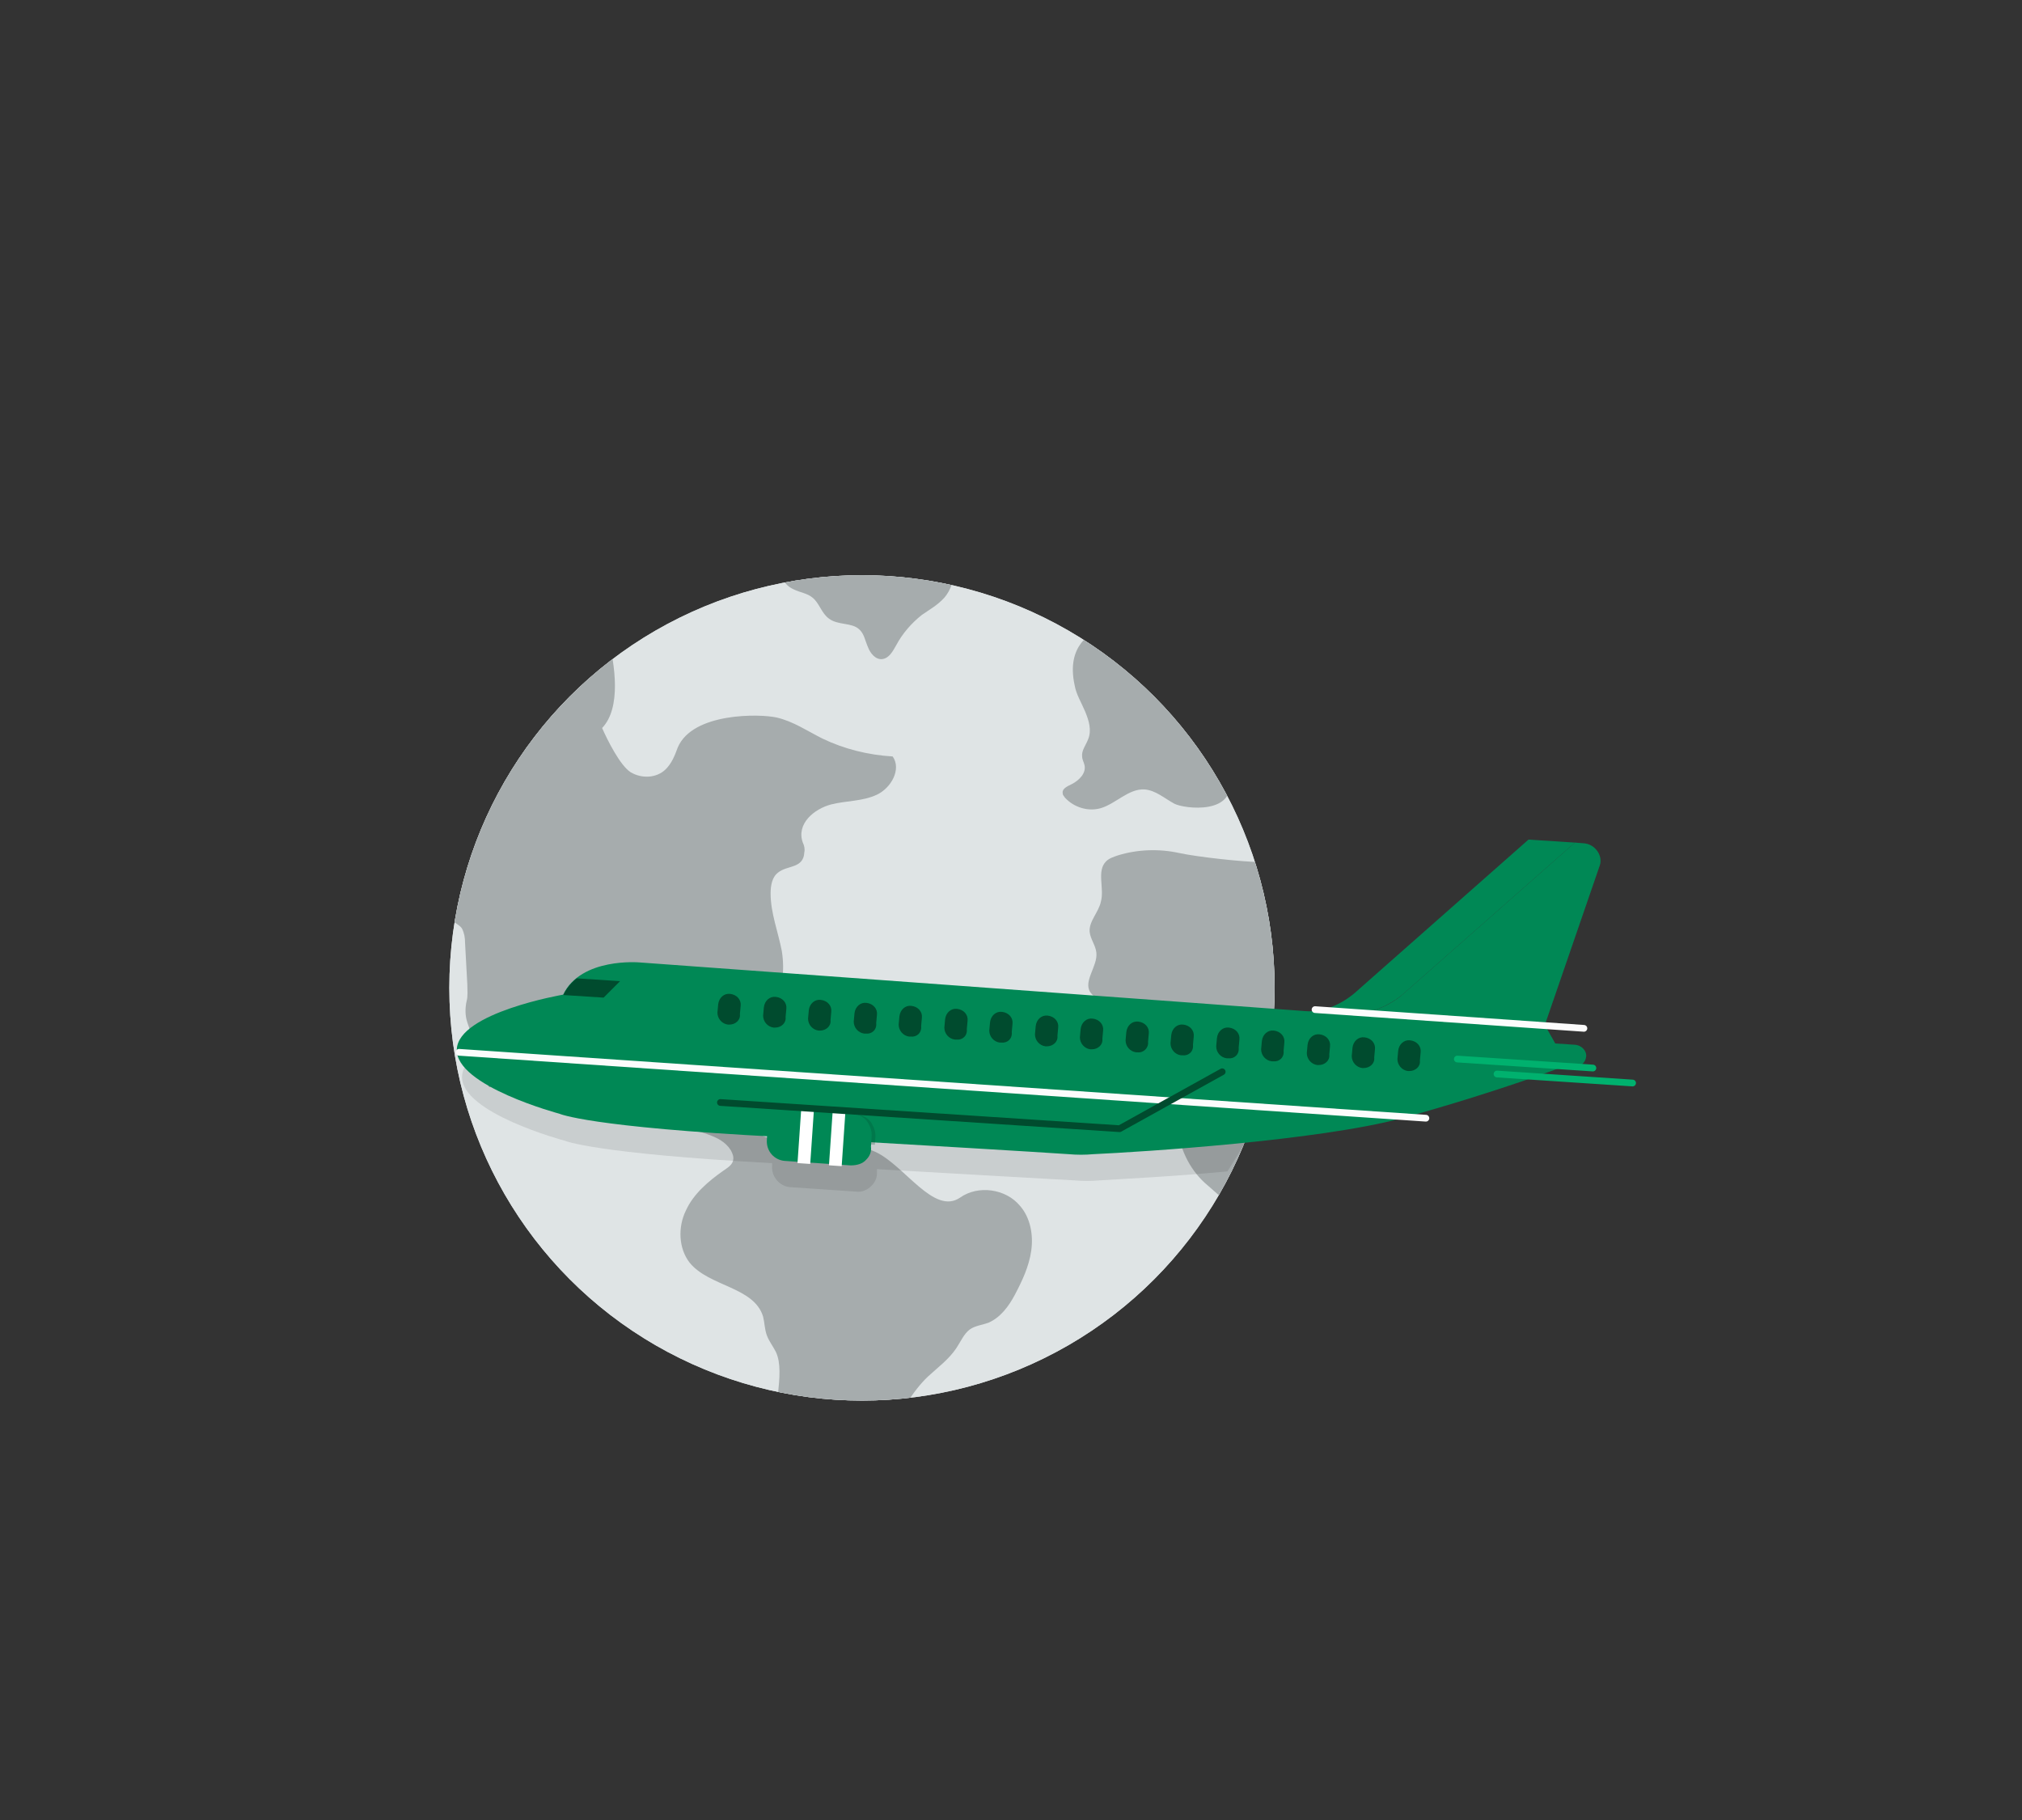 <?xml version="1.0" encoding="utf-8"?>
<!-- Generator: Adobe Illustrator 25.2.1, SVG Export Plug-In . SVG Version: 6.00 Build 0)  -->
<svg version="1.1" id="Layer_1" xmlns="http://www.w3.org/2000/svg" xmlns:xlink="http://www.w3.org/1999/xlink" x="0px" y="0px"
	 viewBox="0 0 270 243" style="enable-background:new 0 0 270 243;" xml:space="preserve">
<rect x="0" y="0" width="270" height="243" fill="#333333" stroke="none"/>
<style type="text/css">
	.st0{clip-path:url(#SVGID_2_);fill:#DFE4E5;}
	.st1{clip-path:url(#SVGID_2_);fill:#A6ACAD;}
	.st2{opacity:0.1;}
	.st3{fill:#008855;}
	.st4{opacity:0.25;fill:#008855;}
	.st5{fill:none;stroke:#FCFCFC;stroke-width:0.9;stroke-linecap:round;stroke-linejoin:round;stroke-miterlimit:10;}
	.st6{clip-path:url(#SVGID_4_);fill:#004B2E;}
	.st7{fill:none;stroke:#00B16E;stroke-width:0.9;stroke-linecap:round;stroke-linejoin:round;stroke-miterlimit:10;}
	.st8{opacity:0.25;clip-path:url(#SVGID_6_);fill:#004B2E;}
	.st9{fill:#FFFFFF;}
	.st10{fill:none;stroke:#004B2E;stroke-width:0.9;stroke-linecap:round;stroke-linejoin:round;stroke-miterlimit:10;}
	.st11{fill:#004B2E;}
</style>
<g>
	<g>
		<defs>
			<circle id="SVGID_1_" cx="115.1" cy="131.9" r="55.1"/>
		</defs>
		<use xlink:href="#SVGID_1_"  style="overflow:visible;opacity:0.1;fill:#DFE4E5;"/>
		<clipPath id="SVGID_2_">
			<use xlink:href="#SVGID_1_"  style="overflow:visible;opacity:0.1;"/>
		</clipPath>
		<circle class="st0" cx="115.1" cy="131.9" r="55.1"/>
		<path class="st1" d="M104.3,76.6c0.2,1,0.8,1.7,1.7,2.1c0.8,0.4,1.8,0.5,2.5,1.1c0.9,0.7,1.2,2.1,2.2,2.8c1.2,0.9,3,0.5,4,1.4
			c0.7,0.6,0.8,1.5,1.2,2.4c0.3,0.8,1,1.7,1.9,1.6c0.9-0.1,1.4-1,1.9-1.9c0.8-1.5,2-2.9,3.4-4c1-0.7,2.1-1.3,3-2.3
			c0.8-0.9,1.6-2.8,1-3.9C126.9,76,110.6,74.9,104.3,76.6z"/>
		<path class="st1" d="M164.1,103.6c1.3,5.3-6,4.4-7.3,3.7c-1.3-0.7-2.5-1.8-4-1.9c-2.1-0.1-3.8,1.9-5.8,2.5
			c-1.7,0.5-3.6-0.1-4.8-1.4c-0.1-0.2-0.3-0.3-0.3-0.6c-0.1-0.6,0.6-0.9,1.2-1.2c1-0.5,2-1.5,1.7-2.6c-0.1-0.4-0.3-0.7-0.3-1.1
			c-0.1-0.8,0.5-1.5,0.8-2.3c0.5-1.2,0.1-2.5-0.4-3.7s-1.2-2.3-1.4-3.5c-1.2-5.5,2.4-7,3.4-7.7C146.9,84,161.4,93.1,164.1,103.6z"/>
		<path class="st1" d="M166.2,153.6c7.8-23.2,2.2-38.5,2.2-38.5c-2.4,0-8.6-0.7-10.9-1.2c-2.7-0.6-5.6-0.5-8.2,0.3
			c-0.6,0.2-1.2,0.4-1.6,0.8c-1.3,1.3-0.2,3.6-0.7,5.4c-0.3,1.4-1.6,2.6-1.5,4c0.1,1,0.8,1.8,0.9,2.8c0.2,1.8-1.8,3.8-0.8,5.3
			c0.3,0.4,0.7,0.7,1,1.1c0.3,0.6,0.1,1.4,0.2,2.1c0.3,1.9,2.6,2.5,4.5,2.6c1.3,0,2.5,0,3.8-0.2c1.5,1,2,3.2,1.6,4.9
			c-0.1,0.6-0.3,1.1-0.3,1.7c0,0.4,0.2,0.8,0.4,1.2c0.5,1.6,0.4,3.3,0.5,4.9c0.3,2.9,1.8,5.7,4,7.5l1.7,1.5L166.2,153.6"/>
		<path class="st1" d="M104.1,191.7c-1.3-2.9,0.9-8.3-0.5-11.2c-0.4-0.8-0.9-1.4-1.2-2.2c-0.3-0.8-0.3-1.7-0.5-2.5
			c-1.2-4-7.2-4-9.8-7.2c-1.5-1.9-1.6-4.8-0.5-7c1-2.2,3-3.9,5-5.3c0.6-0.4,1.2-0.8,1.3-1.4c0.1-0.5-0.1-0.9-0.3-1.3
			c-1.4-2.3-4.7-2.3-7.1-3.6c-1.1-0.5-2-1.3-3.1-1.9c-2.6-1.2-5.5-1.4-8.1-0.1c-1.1,0.6-2.7,0.2-3.4-0.7c-0.7-0.8-1-1.9-1.5-2.8
			c-1.6-3.6-4.5-6.5-8-8.2c-0.3-0.2-0.7-0.3-1.1,0c-0.2,0.2-0.3,0.6-0.2,0.9c0.7,2.3,0.6,3.8,1.3,6.1c0.2,0.6-0.1,1.4-0.6,1.7
			c-0.7,0.4-0.5,0-0.7-0.7c-0.9-2.5-1.8-5.2-2.7-7.8c-0.3-0.9-0.3-1.9-0.1-2.8c0.2-0.7,0.1-1.5,0.1-2.3c-0.1-1.8-0.2-3.6-0.3-5.5
			c0-0.7-0.1-1.3-0.4-1.9c-0.3-0.7-3.7-2.2-3.6-2.9c0.6-3.5,3.7-11.3,3.7-11.3c8.9-17.1,19.4-24.7,19.4-24.7
			c0.9,3.6,1.8,9.4-0.8,12.1c0.7,1.6,2.4,5,3.8,5.9c1.5,0.9,3.5,0.8,4.7-0.4c0.8-0.8,1.2-1.8,1.6-2.9c2-4.7,11-4.5,13.2-4
			c2.2,0.5,4.1,1.8,6.1,2.8c2.9,1.4,6.1,2.2,9.4,2.4c1.2,1.7-0.2,4.2-2.1,5.1c-1.9,0.9-4.1,0.8-6.1,1.3c-2.3,0.6-4.7,2.6-3.8,5.1
			c0.2,0.4,0.3,0.9,0.2,1.3c-0.1,2.2-2.3,1.7-3.5,2.7c-0.8,0.6-1,1.7-1,2.8c0,2.6,1,5.1,1.5,7.7c0.4,2.6,0.2,5.6-1.8,7.3
			c-4.9-4.6-12.3-3.4-18.3-0.5c-2.7,1.3-2.5,5.2-1.1,7.8c0.8,1.5,2,2.8,3.6,3.3c2.6,0.7,5.1-1.1,7.1-2.8c2.2,0.2-1.2,3.9-0.1,5.4
			c1.1,1.4,3.1,1.6,4.7,2.3c1,0.5,2,1.2,3,1.7c4.7,2.3,10.6,0.1,15.4,2.3c3.9,1.8,7.8,8.5,11.3,6.1c2.4-1.7,6.1-1.2,8,1.1
			c1.4,1.6,1.8,3.9,1.5,6c-0.3,2.1-1.2,4-2.2,5.9c-0.8,1.5-1.9,3-3.5,3.7c-0.8,0.3-1.8,0.4-2.5,0.9c-0.8,0.6-1.2,1.6-1.8,2.5
			c-1,1.5-2.5,2.6-3.8,3.8c-2,1.9-3.8,4.9-4.7,7.5c0,0-10.7,1.2-14.5,0.7"/>
	</g>
	<g>
		<path class="st2" d="M175,138.6c-3.8-0.3-88.9-6.5-88.9-6.5s-7.8-0.7-10.2,4.3c0,0-14,2.4-14.2,7.3s13.7,8.6,13.7,8.6
			s3.8,1.7,27.7,3l0,0.4c-0.1,1.4,1,2.7,2.4,2.8l8.8,0.6c0.8,0.1,1.5-0.2,2.1-0.8c0.4-0.4,0.7-1,0.7-1.6l0-0.6
			c13.8,0.8,22.9,1.3,26.4,1.5c1.1,0.1,2.2,0.1,3.3,0c3-0.2,9.7-0.5,17.1-1.2"/>
	</g>
	<g>
		<g>
			<path class="st3" d="M187.5,132.6l22.8-20.1l-6.2-0.4l-23,20.3c0,0-3,2.9-6.8,2.6c-3.8-0.3-88.9-6.5-88.9-6.5s-7.8-0.7-10.2,4.3
				c0,0-14,2.4-14.2,7.3c-0.2,4.9,13.7,8.6,13.7,8.6s3.9,1.8,29.5,3.1c20.7,1.2,34.1,2,38.5,2.3c1.1,0.1,2.2,0.1,3.3,0
				c6.5-0.3,30-1.8,41.2-4.8c13.1-3.6,22.1-7.1,22.1-7.1l-3.1-5.5l0-0.1l-25.7-1.3C184.4,135.5,187.5,132.6,187.5,132.6z"/>
			<path class="st3" d="M211.5,112.6l-1.2-0.1l-22.8,20.1c0,0-3,2.9-6.8,2.6l25.7,1.3l7.2-20.9C214.1,114.3,213,112.7,211.5,112.6z"
				/>
			<path class="st4" d="M211.5,112.6l-1.2-0.1l-22.8,20.1c0,0-3,2.9-6.8,2.6l25.7,1.3l7.2-20.9C214.1,114.3,213,112.7,211.5,112.6z"
				/>
		</g>
		<line class="st5" x1="61.3" y1="140.5" x2="190.4" y2="149.3"/>
		<path class="st3" d="M210.2,142.5l-13.6-0.9l0.2-3l13.6,0.9c0.8,0.1,1.5,0.8,1.4,1.6l0,0C211.7,141.9,211,142.5,210.2,142.5z"/>
		<g>
			<defs>
				<path id="SVGID_3_" d="M75.2,132.9c0,0-14,2.4-14.2,7.3c-0.2,4.9,13.7,8.6,13.7,8.6s3.9,1.8,29.5,3.1c20.7,1.2,34.1,2,38.5,2.3
					c1.1,0.1,2.2,0.1,3.3,0c6.5-0.3,30-1.8,41.2-4.8c13.1-3.6,22.1-7.1,22.1-7.1l-3.1-5.5l7.3-21c0.5-1.5-0.5-3-2.1-3.1l-7.4-0.5
					l-23,20.3c0,0-3,2.9-6.8,2.6s-88.9-6.5-88.9-6.5S77.5,127.9,75.2,132.9z"/>
			</defs>
			<clipPath id="SVGID_4_">
				<use xlink:href="#SVGID_3_"  style="overflow:visible;"/>
			</clipPath>
			<polygon class="st6" points="80.6,133.2 74.4,132.8 76.6,130.6 82.8,131 			"/>
		</g>
		<line class="st5" x1="175.6" y1="134.8" x2="211.5" y2="137.3"/>
		<line class="st7" x1="194.6" y1="141.4" x2="212.7" y2="142.6"/>
		<line class="st7" x1="199.9" y1="143.4" x2="218" y2="144.6"/>
		<g>
			<defs>
				
					<rect id="SVGID_5_" x="101.8" y="146.7" transform="matrix(0.998 6.845197e-02 -6.845197e-02 0.998 10.489 -7.155)" width="15.8" height="5.6"/>
			</defs>
			<clipPath id="SVGID_6_">
				<use xlink:href="#SVGID_5_"  style="overflow:visible;"/>
			</clipPath>
			<path class="st8" d="M116.2,154.9L116.2,154.9c-0.5,0.6-1.3,0.8-2.1,0.8l-8.8-0.6c-1.4-0.1-2.5-1.3-2.4-2.8l0.1-1.8
				c0.1-1.4,1.4-2.5,2.8-2.4l8.6,0.7c0.8,0.1,1.6,0.5,2,1.2l0.1,0.2c0.3,0.5,0.4,1,0.4,1.5l-0.1,1.5
				C116.9,153.8,116.6,154.4,116.2,154.9z"/>
		</g>
		<path class="st3" d="M115.7,154.8L115.7,154.8c-0.5,0.6-1.3,0.8-2.1,0.8l-8.8-0.6c-1.4-0.1-2.5-1.3-2.4-2.8l0.1-1.8
			c0.1-1.4,1.4-2.5,2.8-2.4l8.6,0.7c0.8,0.1,1.6,0.5,2,1.2l0.1,0.2c0.3,0.5,0.4,1,0.4,1.5l-0.1,1.5
			C116.4,153.8,116.1,154.4,115.7,154.8z"/>
		
			<rect x="110.9" y="148.4" transform="matrix(0.998 6.845197e-02 -6.845197e-02 0.998 10.666 -7.294)" class="st9" width="1.7" height="7.2"/>
		
			<rect x="106.7" y="148.1" transform="matrix(0.998 6.845197e-02 -6.845197e-02 0.998 10.636 -7.004)" class="st9" width="1.7" height="7.2"/>
		<polyline class="st10" points="96.2,147.2 149.5,150.7 163.2,143.1 		"/>
		<path class="st11" d="M97.4,136.8l-0.2,0c-0.8-0.1-1.4-0.8-1.4-1.6l0.1-1.1c0.1-0.9,0.8-1.5,1.6-1.4h0c0.9,0.1,1.5,0.8,1.4,1.6
			l-0.1,1.1C98.9,136.2,98.2,136.8,97.4,136.8z"/>
		<path class="st11" d="M103.5,137.2l-0.2,0c-0.8-0.1-1.4-0.8-1.4-1.6l0.1-1.1c0.1-0.9,0.8-1.5,1.6-1.4l0,0c0.9,0.1,1.5,0.8,1.4,1.6
			l-0.1,1.1C105,136.6,104.3,137.2,103.5,137.2z"/>
		<path class="st11" d="M109.5,137.6l-0.2,0c-0.8-0.1-1.4-0.8-1.4-1.6l0.1-1.1c0.1-0.9,0.8-1.5,1.6-1.4l0,0c0.9,0.1,1.5,0.8,1.4,1.6
			l-0.1,1.1C111,137,110.3,137.6,109.5,137.6z"/>
		<path class="st11" d="M115.6,138l-0.2,0c-0.8-0.1-1.4-0.8-1.4-1.6l0.1-1.1c0.1-0.9,0.8-1.5,1.6-1.4l0,0c0.9,0.1,1.5,0.8,1.4,1.6
			l-0.1,1.1C117.1,137.5,116.4,138.1,115.6,138z"/>
		<path class="st11" d="M121.6,138.4l-0.2,0c-0.8-0.1-1.4-0.8-1.4-1.6l0.1-1.1c0.1-0.9,0.8-1.5,1.6-1.4l0,0c0.9,0.1,1.5,0.8,1.4,1.6
			l-0.1,1.1C123.1,137.9,122.4,138.5,121.6,138.4z"/>
		<path class="st11" d="M127.7,138.8l-0.2,0c-0.8-0.1-1.4-0.8-1.4-1.6l0.1-1.1c0.1-0.9,0.8-1.5,1.6-1.4h0c0.9,0.1,1.5,0.8,1.4,1.6
			l-0.1,1.1C129.2,138.3,128.5,138.9,127.7,138.8z"/>
		<path class="st11" d="M133.7,139.2l-0.2,0c-0.8-0.1-1.4-0.8-1.4-1.6l0.1-1.1c0.1-0.9,0.8-1.5,1.6-1.4l0,0c0.9,0.1,1.5,0.8,1.4,1.6
			l-0.1,1.1C135.2,138.7,134.5,139.3,133.7,139.2z"/>
		<path class="st11" d="M139.8,139.7l-0.2,0c-0.8-0.1-1.4-0.8-1.4-1.6l0.1-1.1c0.1-0.9,0.8-1.5,1.6-1.4l0,0c0.9,0.1,1.5,0.8,1.4,1.6
			l-0.1,1.1C141.3,139.1,140.6,139.7,139.8,139.7z"/>
		<path class="st11" d="M145.8,140.1l-0.2,0c-0.8-0.1-1.4-0.8-1.4-1.6l0.1-1.1c0.1-0.9,0.8-1.5,1.6-1.4h0c0.9,0.1,1.5,0.8,1.4,1.6
			l-0.1,1.1C147.3,139.5,146.6,140.1,145.8,140.1z"/>
		<path class="st11" d="M151.9,140.5l-0.2,0c-0.8-0.1-1.4-0.8-1.4-1.6l0.1-1.1c0.1-0.9,0.8-1.5,1.6-1.4l0,0c0.9,0.1,1.5,0.8,1.4,1.6
			l-0.1,1.1C153.4,139.9,152.7,140.6,151.9,140.5z"/>
		<path class="st11" d="M157.9,140.9l-0.2,0c-0.8-0.1-1.4-0.8-1.4-1.6l0.1-1.1c0.1-0.9,0.8-1.5,1.6-1.4l0,0c0.9,0.1,1.5,0.8,1.4,1.6
			l-0.1,1.1C159.4,140.4,158.7,141,157.9,140.9z"/>
		<path class="st11" d="M164,141.3l-0.2,0c-0.8-0.1-1.4-0.8-1.4-1.6l0.1-1.1c0.1-0.9,0.8-1.5,1.6-1.4l0,0c0.9,0.1,1.5,0.8,1.4,1.6
			l-0.1,1.1C165.5,140.8,164.8,141.4,164,141.3z"/>
		<path class="st11" d="M170,141.7l-0.2,0c-0.8-0.1-1.4-0.8-1.4-1.6l0.1-1.1c0.1-0.9,0.8-1.5,1.6-1.4l0,0c0.9,0.1,1.5,0.8,1.4,1.6
			l-0.1,1.1C171.5,141.2,170.8,141.8,170,141.7z"/>
		<path class="st11" d="M176.1,142.2l-0.2,0c-0.8-0.1-1.4-0.8-1.4-1.6l0.1-1.1c0.1-0.9,0.8-1.5,1.6-1.4l0,0c0.9,0.1,1.5,0.8,1.4,1.6
			l-0.1,1.1C177.6,141.6,176.9,142.2,176.1,142.2z"/>
		<path class="st11" d="M182.1,142.6l-0.2,0c-0.8-0.1-1.4-0.8-1.4-1.6l0.1-1.1c0.1-0.9,0.8-1.5,1.6-1.4l0,0c0.9,0.1,1.5,0.8,1.4,1.6
			l-0.1,1.1C183.6,142,182.9,142.6,182.1,142.6z"/>
		<path class="st11" d="M188.2,143l-0.2,0c-0.8-0.1-1.4-0.8-1.4-1.6l0.1-1.1c0.1-0.9,0.8-1.5,1.6-1.4h0c0.9,0.1,1.5,0.8,1.4,1.6
			l-0.1,1.1C189.7,142.4,189,143,188.2,143z"/>
	</g>
</g>
</svg>
